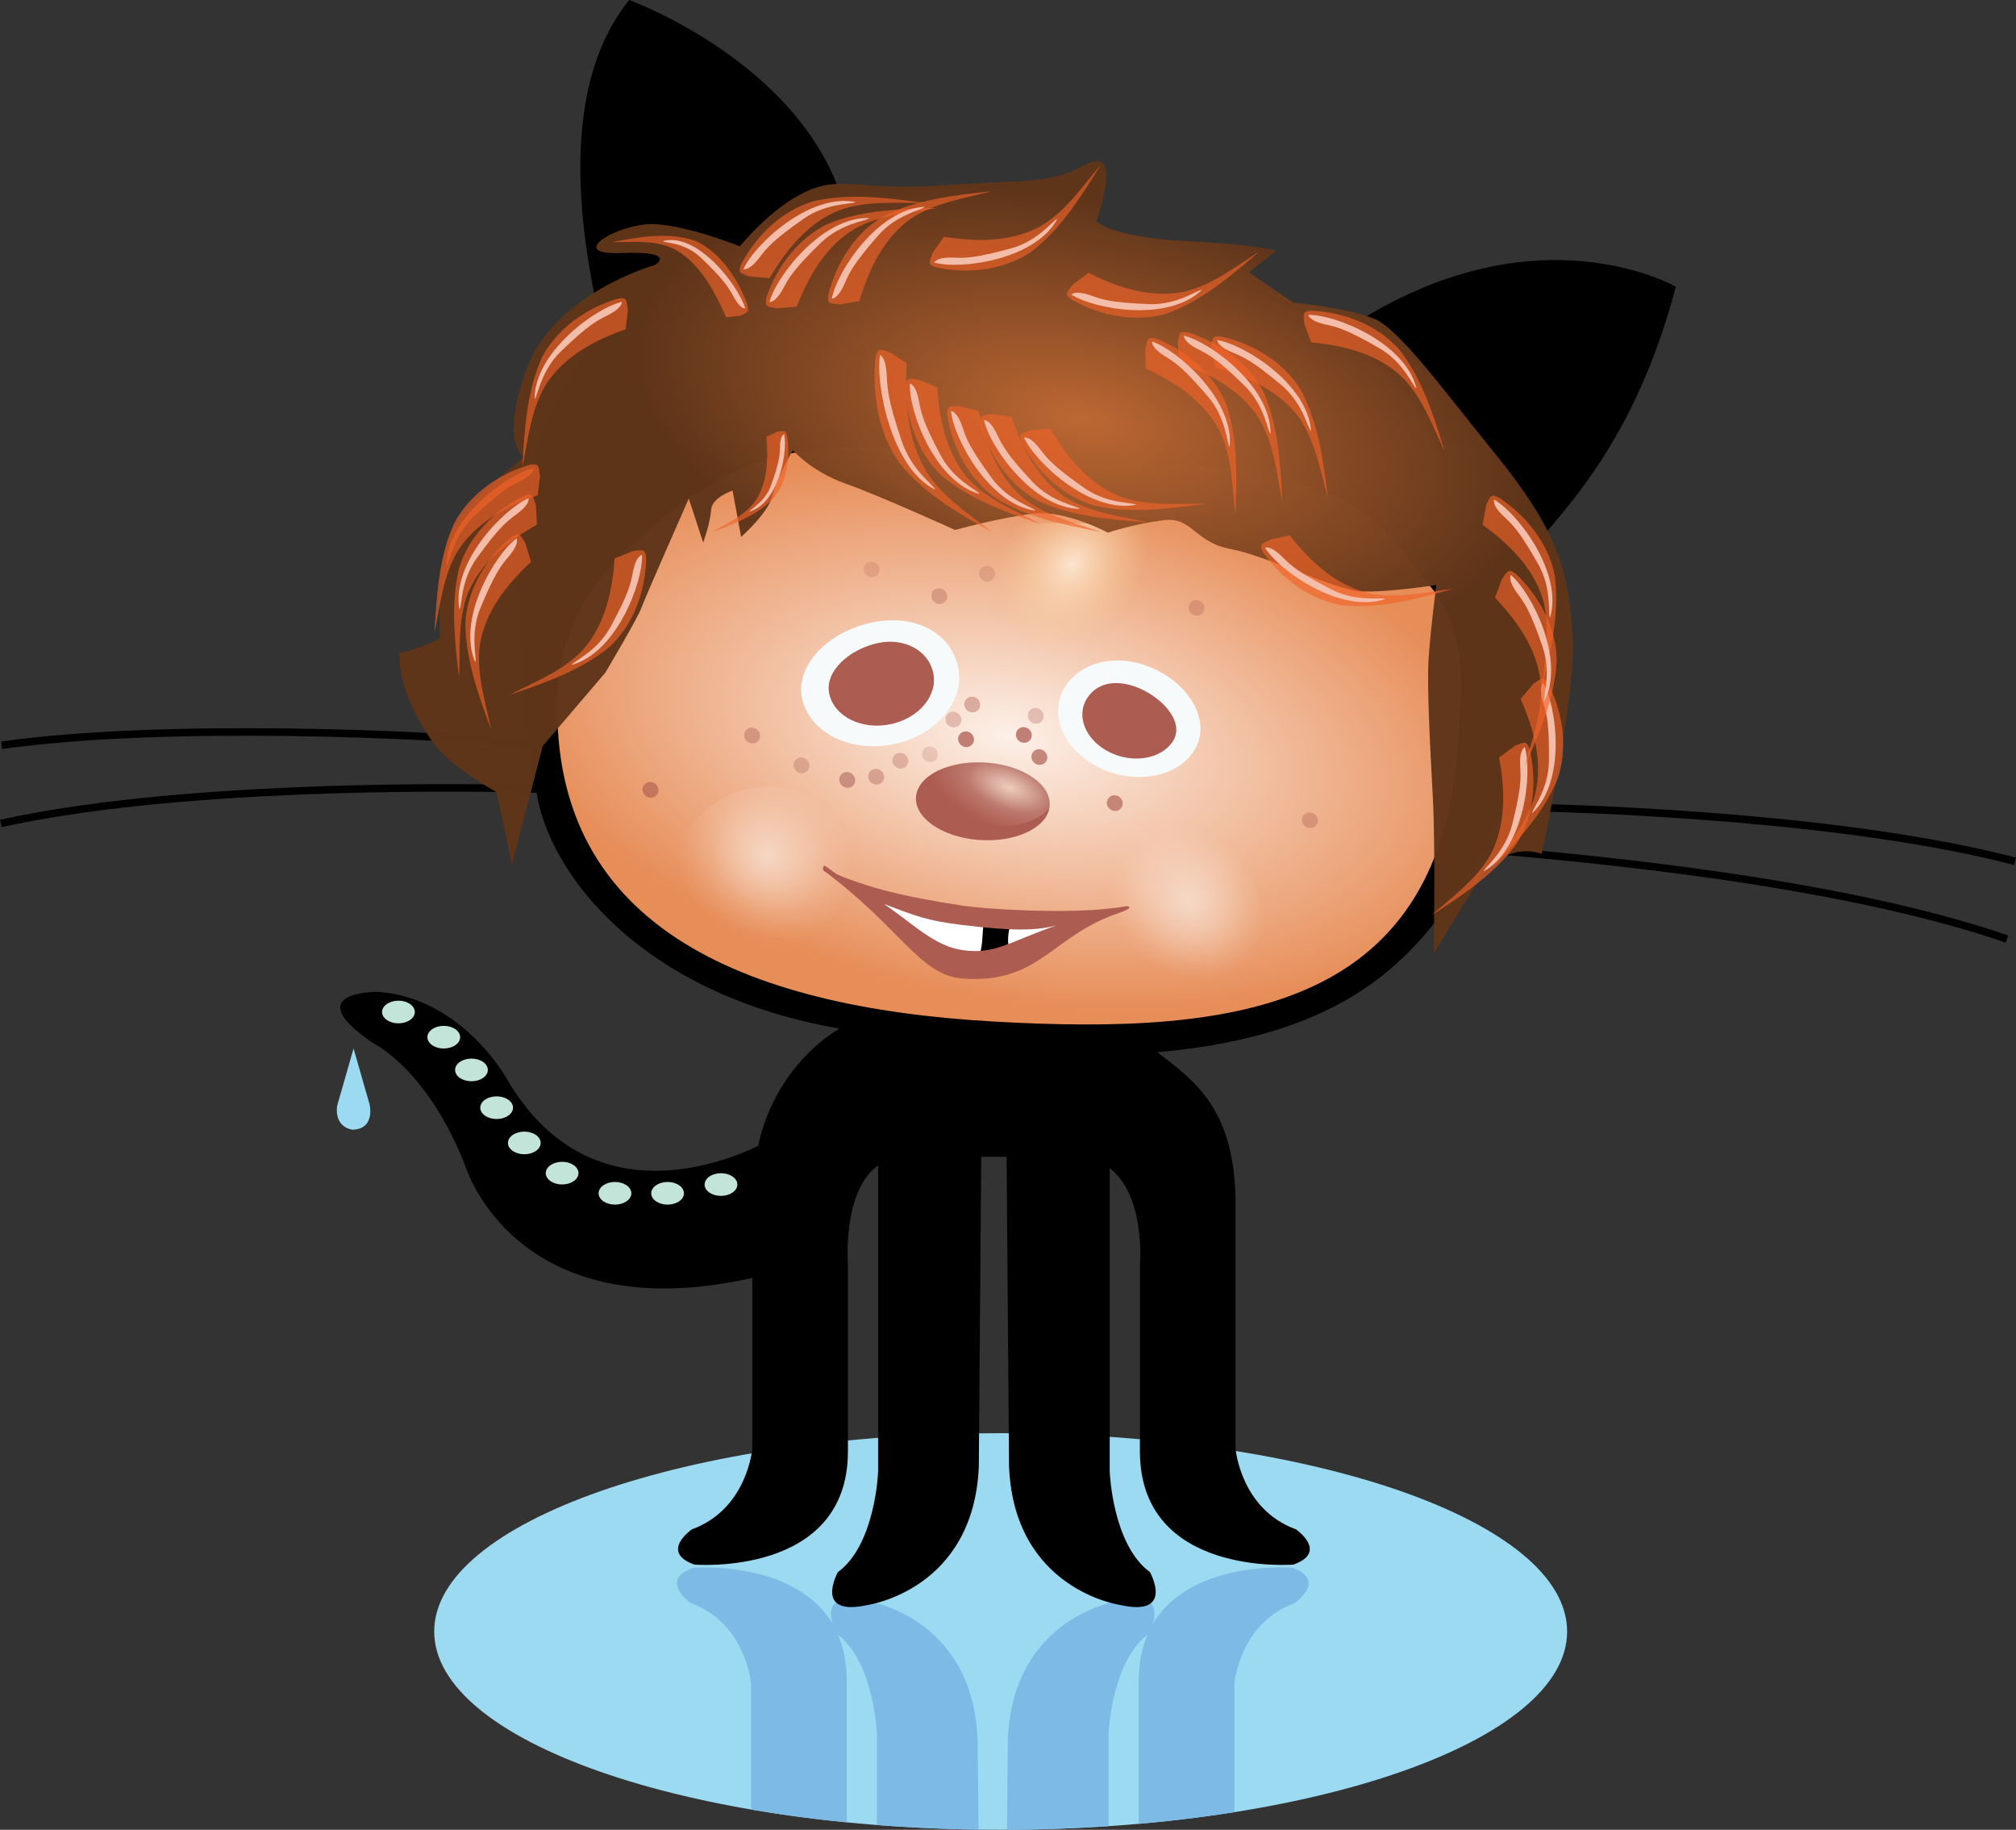<?xml version="1.0" encoding="UTF-8" standalone="no"?>
<svg
   xmlns:dc="http://purl.org/dc/elements/1.1/"
   xmlns:cc="http://creativecommons.org/ns#"
   xmlns:rdf="http://www.w3.org/1999/02/22-rdf-syntax-ns#"
   xmlns:svg="http://www.w3.org/2000/svg"
   xmlns="http://www.w3.org/2000/svg"
   xmlns:xlink="http://www.w3.org/1999/xlink"
   xmlns:sodipodi="http://sodipodi.sourceforge.net/DTD/sodipodi-0.dtd"
   xmlns:inkscape="http://www.inkscape.org/namespaces/inkscape"
   viewBox="-0.2 -1 378.048 343.074"
   id="svg5051"
   version="1.1"
   inkscape:version="0.48.2 r9819"
   width="100%"
   height="100%"
   sodipodi:docname="octocat-e-neuman.svg">
  <rect x="-0.2" y="-1" width="378.048" height="343.074" fill="#333333" stroke="none"/>
  <defs
     id="defs5071">
    <linearGradient
       id="linearGradient3911">
      <stop
         id="stop3913"
         offset="0"
         style="stop-color:#f7dece;stop-opacity:0.897;" />
      <stop
         style="stop-color:#f9e5d8;stop-opacity:0.222;"
         offset="0.617"
         id="stop3915" />
      <stop
         id="stop3917"
         offset="1"
         style="stop-color:#f4cbb2;stop-opacity:0;" />
    </linearGradient>
    <linearGradient
       id="linearGradient3903">
      <stop
         id="stop3905"
         offset="0"
         style="stop-color:#f7dece;stop-opacity:0.897;" />
      <stop
         style="stop-color:#f9e5d8;stop-opacity:0.222;"
         offset="0.671"
         id="stop3907" />
      <stop
         id="stop3909"
         offset="1"
         style="stop-color:#f4cbb2;stop-opacity:0;" />
    </linearGradient>
    <linearGradient
       id="linearGradient3999">
      <stop
         style="stop-color:#bd6833;stop-opacity:1;"
         offset="0"
         id="stop4001" />
      <stop
         style="stop-color:#60351a;stop-opacity:0.98;"
         offset="1"
         id="stop4003" />
    </linearGradient>
    <linearGradient
       id="linearGradient3991">
      <stop
         style="stop-color:#fcf0e8;stop-opacity:1;"
         offset="0"
         id="stop3993" />
      <stop
         style="stop-color:#e78d58;stop-opacity:1;"
         offset="1"
         id="stop3995" />
    </linearGradient>
    <inkscape:path-effect
       effect="spiro"
       id="path-effect7585"
       is_visible="true" />
    <inkscape:path-effect
       effect="spiro"
       id="path-effect7581"
       is_visible="true" />
    <inkscape:path-effect
       effect="spiro"
       id="path-effect7577"
       is_visible="true" />
    <inkscape:path-effect
       effect="spiro"
       id="path-effect7573"
       is_visible="true" />
    <inkscape:path-effect
       effect="spiro"
       id="path-effect7569"
       is_visible="true" />
    <linearGradient
       id="linearGradient7545">
      <stop
         style="stop-color:#fce4ce;stop-opacity:1;"
         offset="0"
         id="stop7547" />
      <stop
         style="stop-color:#f7cb91;stop-opacity:0;"
         offset="1"
         id="stop7549" />
    </linearGradient>
    <linearGradient
       id="linearGradient7519">
      <stop
         style="stop-color:#ffffff;stop-opacity:1;"
         offset="0"
         id="stop7521" />
      <stop
         style="stop-color:#f4cbb2;stop-opacity:0;"
         offset="1"
         id="stop7523" />
    </linearGradient>
    <linearGradient
       id="linearGradient7486">
      <stop
         style="stop-color:#f7dece;stop-opacity:0.897;"
         offset="0"
         id="stop7488" />
      <stop
         id="stop4015"
         offset="0.5"
         style="stop-color:#f9e5d8;stop-opacity:0.222;" />
      <stop
         style="stop-color:#f4cbb2;stop-opacity:0;"
         offset="1"
         id="stop7490" />
    </linearGradient>
    <radialGradient
       inkscape:collect="always"
       xlink:href="#linearGradient3903"
       id="radialGradient7492"
       cx="188.869"
       cy="147.455"
       fx="188.869"
       fy="147.455"
       r="4.401"
       gradientUnits="userSpaceOnUse"
       gradientTransform="matrix(0.866,0.167,-0.082,0.836,37.442,-7.293)" />
    <radialGradient
       inkscape:collect="always"
       xlink:href="#linearGradient3911"
       id="radialGradient7496"
       gradientUnits="userSpaceOnUse"
       gradientTransform="matrix(0.93,0.006,-0.005,1.137,14.295,-21.576)"
       cx="188.962"
       cy="148.222"
       fx="188.962"
       fy="148.222"
       r="4.401" />
    <radialGradient
       inkscape:collect="always"
       xlink:href="#linearGradient7545"
       id="radialGradient7561"
       cx="201.329"
       cy="98.438"
       fx="201.329"
       fy="98.438"
       r="9.774"
       gradientTransform="matrix(1.392,0.16,-0.49,1.581,-31.188,-83.02)"
       gradientUnits="userSpaceOnUse" />
    <radialGradient
       inkscape:collect="always"
       xlink:href="#linearGradient7486"
       id="radialGradient7852"
       gradientUnits="userSpaceOnUse"
       gradientTransform="matrix(1.554,0.246,-0.196,1.058,-75.483,-54.987)"
       cx="188.869"
       cy="147.455"
       fx="188.869"
       fy="147.455"
       r="4.401" />
    <radialGradient
       inkscape:collect="always"
       xlink:href="#linearGradient3991"
       id="radialGradient3997"
       cx="192.089"
       cy="128.017"
       fx="192.089"
       fy="128.017"
       r="84.727"
       gradientTransform="matrix(1.115,0.197,-0.101,0.573,-12.305,25.797)"
       gradientUnits="userSpaceOnUse" />
    <radialGradient
       inkscape:collect="always"
       xlink:href="#linearGradient3999"
       id="radialGradient4005"
       cx="207.283"
       cy="46.549"
       fx="207.283"
       fy="46.549"
       r="120.124"
       gradientTransform="matrix(0.754,0.15,-0.072,0.362,54.445,11.965)"
       gradientUnits="userSpaceOnUse" />
  </defs>
  <sodipodi:namedview
     pagecolor="#ffffff"
     bordercolor="#666666"
     borderopacity="1"
     objecttolerance="10"
     gridtolerance="10"
     guidetolerance="10"
     inkscape:pageopacity="0"
     inkscape:pageshadow="2"
     inkscape:window-width="1440"
     inkscape:window-height="779"
     id="namedview5069"
     showgrid="false"
     inkscape:zoom="4.6250876"
     inkscape:cx="189.02397"
     inkscape:cy="171.53704"
     inkscape:window-x="0"
     inkscape:window-y="0"
     inkscape:window-maximized="0"
     inkscape:current-layer="svg5051"
     fit-margin-top="0"
     fit-margin-left="0"
     fit-margin-right="0"
     fit-margin-bottom="0" />
  <path
     inkscape:connector-curvature="0"
     id="path7427"
     d="m 208.867,168.118 c 2.893,-0.989 6.172,0.897 7.322,4.203 1.15,3.305 -0.258,6.795 -3.15,7.785 -0.374,0.128 -0.755,0.206 -1.136,0.241 2.17,-1.384 3.108,-4.402 2.106,-7.28 -1.002,-2.878 -3.617,-4.681 -6.186,-4.443 0.322,-0.205 0.671,-0.377 1.044,-0.505 z"
     style="fill:#adaeb3;fill-opacity:1;stroke:none"
     sodipodi:nodetypes="csccsccc" />
  <path
     style="fill:#adaeb3;fill-opacity:1;stroke:none"
     d="m 156.863,160.603 c -2.578,-1.606 -6.22,-0.498 -8.131,2.462 -1.911,2.96 -1.376,6.669 1.201,8.275 0.333,0.207 0.686,0.368 1.048,0.487 -1.78,-1.829 -1.97,-4.973 -0.306,-7.551 1.664,-2.578 4.64,-3.751 7.083,-2.949 -0.264,-0.271 -0.562,-0.516 -0.895,-0.724 z"
     id="path7422"
     inkscape:connector-curvature="0"
     inkscape:transform-center-x="-33.702753"
     inkscape:transform-center-y="21.011925"
     sodipodi:nodetypes="csscscc" />
  <g
     id="g8177"
     transform="translate(-3.267,9.468)">
    <path
       d="m 296.94,295.43 c 0,20.533 -47.56,37.176 -106.22,37.176 -58.67,0 -106.23,-16.643 -106.23,-37.176 0,-20.533 47.558,-37.18 106.23,-37.18 58.66,0 106.22,16.65 106.22,37.18 z"
       id="puddle"
       inkscape:connector-curvature="0"
       style="fill:#9cdaf1" />
    <path
       style="fill:#7dbbe6"
       id="path8140"
       d="m 161.85,331.22 v -26.5 c 0,-3.422 -0.619,-6.284 -1.653,-8.701 6.853,5.322 7.316,18.695 7.316,18.695 v 17.004 c 6.166,0.481 12.534,0.773 19.053,0.861 l -0.172,-16.92 c -0.944,-23.13 -20.769,-25.961 -20.769,-25.961 -7.245,-1.645 -7.137,1.991 -6.409,4.34 -7.108,-12.122 -26.158,-10.556 -26.158,-10.556 -6.611,2.357 -0.475,6.607 -0.475,6.607 10.387,3.775 11.33,15.105 11.33,15.105 v 23.622 c 5.72,0.98 11.71,1.79 17.94,2.4 z"
       inkscape:connector-curvature="0" />
    <path
       style="fill:#7dbbe6"
       id="path8142"
       d="m 245.4,283.48 c 0,0 -19.053,-1.566 -26.16,10.559 0.728,-2.35 0.839,-5.989 -6.408,-4.343 0,0 -19.824,2.832 -20.768,25.961 l -0.174,16.946 c 6.509,-0.025 12.876,-0.254 19.054,-0.671 v -17.219 c 0,0 0.465,-13.373 7.316,-18.695 -1.034,2.417 -1.653,5.278 -1.653,8.701 v 26.775 c 6.214,-0.544 12.211,-1.279 17.937,-2.188 v -24.113 c 0,0 0.944,-11.33 11.33,-15.105 0,-0.01 6.13,-4.26 -0.48,-6.62 z"
       inkscape:connector-curvature="0" />
    <path
       d="m 69.369,186.12 -3.066,10.683 c 0,0 -0.8,3.861 2.84,4.546 3.8,-0.074 3.486,-3.627 3.223,-4.781 z"
       id="drop"
       inkscape:connector-curvature="0"
       style="fill:#9cdaf1" />
  </g>
  <path
     id="cat"
     d="m 377.489,161.166 0.359,-1.371 c -30.752,-8.013 -76.674,-9.916 -96.035,-10.226 3.831,-11.249 5.544,-8.348 6.389,-23.017 1.212,-21.038 -2.516,-5.86 -2.382,-22.58 3.779,-6.582 19.606,-18.416 28.234,-51.21 0,0 -26.529,-15.382 -61.604,7.805 C 240.584,54.605 209.296,42.789 195.587,41.999 180.503,41.13 173.47,40.579 158.713,40.109 152.624,11.622 117.79,-1 117.79,-1 101.228,19.481 112.083,55.949 112.511,60.788 93.481,86.385 96.807,106.283 98.722,137.702 79.284,135.871 30.367,133.759 0.021,138.03 l 0.196,1.403 C 30.746,135.135 79.853,137.321 99.171,139.169 c 0.76,2.414 -0.372,4.763 0.62,7.041 -19.181,-0.486 -68.153,-0.541 -99.991,6.492 l 0.308,1.38 C 32.198,146.998 81.45,147.131 100.442,147.643 c 2.173,14.438 18.671,37.576 56.783,44.212 -5.915,3.499 -12.899,10.98 -15.257,22.005 -7.773,3.718 -32.379,12.793 -47.142,-12.599 0,0 -8.264,-15.109 -24.082,-16.292 0,0 -15.344,-0.235 -1.059,9.562 0,0 10.267,4.838 17.351,23.019 0,0 9.241,31.01 53.835,21.061 l 0,32.032 c 0,0 -0.943,11.33 -11.33,15.105 0,0 -6.137,4.249 0.475,6.606 0,0 28.792,2.361 28.792,-21.238 l 0,-34.929 c 0,0 -1.142,-13.852 5.663,-18.667 l 0,57.371 c 0,0 -0.47,13.688 -7.551,18.881 0,0 -4.723,8.494 5.663,6.137 0,0 19.824,-2.832 20.769,-25.961 l 0.449,-58.06 4.765,0 0.453,58.06 c 0.943,23.129 20.768,25.961 20.768,25.961 10.383,2.357 5.663,-6.137 5.663,-6.137 -7.08,-5.193 -7.551,-18.881 -7.551,-18.881 l 0,-56.876 c 6.801,5.296 5.663,18.171 5.663,18.171 l 0,34.929 c 0,23.6 28.793,21.238 28.793,21.238 6.606,-2.357 0.474,-6.606 0.474,-6.606 -10.386,-3.775 -11.33,-15.105 -11.33,-15.105 l 0,-45.786 c 0,-17.854 -7.627,-23.164 -14.68,-28.57 40.193,-3.565 50.49,-21.143 61.06,-37.332 18.712,1.595 66.309,5.822 98.047,16.781 l 0.462,-1.336 c -31.556,-10.896 -78.927,-15.168 -97.827,-16.81 1.021,-2.117 1.934,-4.327 2.763,-6.607 19.264,0.309 65.34,2.167 96.209,10.206 z"
     inkscape:connector-curvature="0"
     sodipodi:nodetypes="cccscccscccccccccccccccccccccsccccccccccccccscccscccccccc" />
  <path
     style="fill:#ad5c51;fill-opacity:1;stroke:none"
     d="m 205.765,111.324 c -1.549,-1.217 0.902,-5.709 2.269,-6.011 2.348,-0.519 11.94,-0.679 17.647,-0.127 5.707,0.552 5.78,1.522 8.272,2.407 2.492,0.885 6.843,6.462 5.837,7.13 -1.006,0.667 -0.764,-0.257 -2.89,-1.89 -2.126,-1.633 -4.114,-2.619 -7.74,-3.268 -2.564,-0.459 -7.062,-0.326 -10.795,0.571 -3.761,0.904 -11.05,2.404 -12.599,1.187 z"
     id="path6748"
     inkscape:connector-curvature="0"
     sodipodi:nodetypes="zsssssssz" />
  <path
     style="fill:#ad5c51;fill-opacity:1;stroke:none"
     d="m 168.014,113.07 c 2.597,-0.161 -0.47,-6.602 -3.502,-11.922 -4.901,-8.598 -19.316,-6.111 -27.345,-3.372 -8.028,2.739 -14.989,13.003 -12.991,14.402 1.998,1.399 9.265,-9.656 13.562,-10.95 5.759,-1.735 12.52,-4.799 19.485,-1.592 6.965,3.206 8.193,13.594 10.79,13.433 z"
     id="path6746"
     inkscape:connector-curvature="0"
     sodipodi:nodetypes="zszzszz" />
  <path
     sodipodi:nodetypes="cssscccc"
     style="fill:url(#radialGradient3997);fill-opacity:1"
     inkscape:connector-curvature="0"
     d="m 266.412,107.154 c 8.735,8.88 7.545,19.273 6.919,30.136 -2.922,50.72 -40.811,55.916 -87.447,53.229 -46.644,-2.687 -84.044,-17.889 -81.447,-62.96 0.622,-10.791 6.514,-20.504 16.095,-28.295 24.125,-22.032 41.254,-16.165 70.407,-14.485 29.022,1.668 55.057,-0.269 69.469,14.37 z"
     id="path7528" />
  <path
     style="fill:url(#radialGradient7561);fill-opacity:1;stroke:none"
     d="m 185.803,96.866 c -0.883,1.713 -1.619,3.511 -2.14,5.406 -3.066,11.152 1.982,20.704 11.235,21.312 9.253,0.608 19.226,-7.941 22.291,-19.094 0.712,-2.591 0.944,-5.082 0.832,-7.406 -10.407,0.067 -21.185,0.042 -32.218,-0.219 z"
     id="face"
     inkscape:connector-curvature="0" />
  <circle
     style="opacity:0.967;fill:url(#radialGradient7492);fill-opacity:1"
     sodipodi:ry="4.401"
     sodipodi:rx="4.401"
     sodipodi:cy="148.56"
     sodipodi:cx="188.5"
     r="4.401"
     cy="148.56"
     cx="188.5"
     id="circle7484"
     transform="matrix(2.625,3.369,-3.293,1.81,212.455,-735.501)" />
  <g
     id="g7433"
     transform="matrix(0.821,-0.206,0.136,0.447,20.16,104.271)">
    <path
       style="fill:#f7fafa;fill-opacity:1"
       id="path7400"
       d="m 173.464,124.068 c -0.596,13.971 -8.947,24.682 -18.651,23.928 -9.704,-0.755 -17.087,-12.69 -16.491,-26.66 0.596,-13.969 10.086,-23.644 19.79,-22.889 9.703,0.765 15.948,11.655 15.352,25.622 z"
       inkscape:connector-curvature="0"
       sodipodi:nodetypes="ssscs" />
    <path
       id="path7396"
       d="m 167.819,123.95 c -0.398,9.313 -5.971,16.451 -12.434,15.948 -6.463,-0.503 -11.391,-8.457 -10.994,-17.77 0.398,-9.316 7.128,-15.462 13.602,-15.099 5.799,0.325 10.22,7.602 9.822,16.917 z"
       style="fill:#ad5c51"
       inkscape:connector-curvature="0"
       sodipodi:nodetypes="cssscc" />
  </g>
  <g
     id="g7429"
     transform="matrix(0.702,0.316,-0.24,0.446,84.068,0.429)">
    <path
       style="fill:#f7fafa;fill-opacity:1"
       id="eyes"
       d="m 246.122,138.114 c -0.607,11.703 -8.967,20.685 -18.671,20.064 -9.704,-0.621 -17.079,-10.609 -16.471,-22.312 0.607,-11.701 8.199,-20.056 17.903,-19.436 9.703,0.629 17.846,9.984 17.239,21.683 z"
       inkscape:connector-curvature="0"
       sodipodi:nodetypes="ssscs" />
    <path
       id="pupils"
       d="m 240.467,138.021 c -0.405,7.801 -5.984,13.786 -12.448,13.373 -6.463,-0.413 -11.385,-7.071 -10.981,-14.872 0.405,-7.803 5.128,-11.355 10.493,-11.298 6.449,0.068 13.337,4.991 12.932,12.793 z"
       style="fill:#ad5c51"
       inkscape:connector-curvature="0"
       sodipodi:nodetypes="cssscc" />
  </g>
  <path
     id="octo"
     d="m 77.588,188.748 c 0,1.174 -1.376,2.122 -3.07,2.122 -1.693,0 -3.07,-0.948 -3.07,-2.122 0,-1.175 1.377,-2.127 3.07,-2.127 1.694,0 3.07,0.95 3.07,2.13 z m 8.5,4.72 c 0,1.174 -1.376,2.122 -3.07,2.122 -1.693,0 -3.07,-0.948 -3.07,-2.122 0,-1.175 1.377,-2.127 3.07,-2.127 1.694,0 3.07,0.95 3.07,2.13 z m 5.193,6.14 c 0,1.174 -1.376,2.122 -3.07,2.122 -1.693,0 -3.07,-0.948 -3.07,-2.122 0,-1.175 1.377,-2.127 3.07,-2.127 1.694,0 3.07,0.95 3.07,2.13 z m 4.72,7.08 c 0,1.174 -1.376,2.122 -3.07,2.122 -1.693,0 -3.07,-0.948 -3.07,-2.122 0,-1.175 1.377,-2.127 3.07,-2.127 1.694,0 3.07,0.95 3.07,2.13 z m 5.188,6.61 c 0,1.174 -1.376,2.122 -3.07,2.122 -1.693,0 -3.07,-0.948 -3.07,-2.122 0,-1.175 1.377,-2.127 3.07,-2.127 1.694,0 3.07,0.95 3.07,2.13 z m 7.09,5.66 c 0,1.174 -1.376,2.122 -3.07,2.122 -1.693,0 -3.07,-0.948 -3.07,-2.122 0,-1.175 1.377,-2.127 3.07,-2.127 1.694,0 3.07,0.95 3.07,2.13 z m 9.91,3.78 c 0,1.174 -1.376,2.122 -3.07,2.122 -1.693,0 -3.07,-0.948 -3.07,-2.122 0,-1.175 1.377,-2.127 3.07,-2.127 1.694,0 3.07,0.95 3.07,2.13 z m 9.87,0 c 0,1.174 -1.376,2.122 -3.07,2.122 -1.693,0 -3.07,-0.948 -3.07,-2.122 0,-1.175 1.377,-2.127 3.07,-2.127 1.694,0 3.07,0.95 3.07,2.13 z m 10.01,-1.64 c 0,1.174 -1.376,2.122 -3.07,2.122 -1.693,0 -3.07,-0.948 -3.07,-2.122 0,-1.175 1.377,-2.127 3.07,-2.127 1.694,0 3.07,0.95 3.07,2.13 z"
     inkscape:connector-curvature="0"
     style="fill:#c3e4d8"
     sodipodi:nodetypes="cssscccssscccssscccssscccssscccssscccssscccssscccssssc" />
  <circle
     transform="matrix(2.937,-2.574,2.425,2.642,-771.395,255.393)"
     id="circle7494"
     cx="188.5"
     cy="148.56"
     r="4.401"
     sodipodi:cx="188.5"
     sodipodi:cy="148.56"
     sodipodi:rx="4.401"
     sodipodi:ry="4.401"
     style="opacity:0.967;fill:url(#radialGradient7496);fill-opacity:1" />
  <g
     id="g3967"
     transform="matrix(0.999,0.032,-0.032,0.999,0.288,1.12)">
    <path
       sodipodi:nodetypes="cscsc"
       inkscape:connector-curvature="0"
       style="fill:#ffffff;fill-opacity:1"
       d="m 203.958,164.93 c -4.947,2.944 -14.144,6.971 -21.508,5.318 -7.103,-1.595 -10.444,-5.135 -13.531,-9.397 6.21,1.203 5.179,2.243 14.942,4.005 9.801,1.769 13.71,-0.814 20.097,0.073 z"
       id="path7409" />
    <path
       sodipodi:nodetypes="ccsccc"
       inkscape:connector-curvature="0"
       id="path7411"
       d="m 189.439,165.08 c -0.224,2.326 -0.015,3.984 -0.521,5.633 0,0 0.159,-0.077 2.43,-0.41 2.286,-0.336 3.054,-0.179 3.054,-0.179 -0.341,-1.377 -0.4,-3.035 -0.007,-4.637 z"
       style="fill:#000000;fill-opacity:1;stroke:none" />
    <path
       sodipodi:nodetypes="szssssscsssccs"
       id="mouth"
       d="m 184.695,161.83 c -9.82,-1.206 -14.872,-2.332 -19.489,-3.787 -4.617,-1.455 -3.376,-1.24 -5.875,-2.771 -0.256,-0.157 -0.506,0.691 -0.259,0.862 14.83,10.27 18.682,19.148 26.822,19.452 14.412,0.539 16.346,-8.513 28.66,-13.164 3.355,-1.267 1.913,-1.471 1.354,-1.352 -9.693,2.078 -28.154,1.277 -31.214,0.76 z m 1.067,8.436 c -5.429,-0.571 -9.491,-4.64 -15.116,-8.184 6.21,2.101 8.086,2.854 14.725,3.451 9.459,0.851 13.861,0.654 17.694,-0.459 -8.811,3.392 -11.356,5.817 -17.303,5.192 z"
       style="fill:#ad5c51"
       inkscape:connector-curvature="0" />
  </g>
  <circle
     transform="matrix(0.338,0.032,-0.019,0.333,60.888,91.588)"
     id="circle7454"
     cx="188.5"
     cy="148.56"
     r="4.401"
     sodipodi:cx="188.5"
     sodipodi:cy="148.56"
     sodipodi:rx="4.401"
     sodipodi:ry="4.401"
     style="opacity:0.631;fill:#ad5c51" />
  <circle
     style="opacity:0.36;fill:#ad5c51"
     sodipodi:ry="4.401"
     sodipodi:rx="4.401"
     sodipodi:cy="148.56"
     sodipodi:cx="188.5"
     r="4.401"
     cy="148.56"
     cx="188.5"
     id="circle7456"
     transform="matrix(0.338,0.032,-0.019,0.333,115.047,55.279)" />
  <circle
     transform="matrix(0.338,0.032,-0.019,0.333,120.067,82.103)"
     id="circle7458"
     cx="188.5"
     cy="148.56"
     r="4.401"
     sodipodi:cx="188.5"
     sodipodi:cy="148.56"
     sodipodi:rx="4.401"
     sodipodi:ry="4.401"
     style="opacity:0.743;fill:#ad5c51" />
  <circle
     style="opacity:0.743;fill:#ad5c51"
     sodipodi:ry="4.401"
     sodipodi:rx="4.401"
     sodipodi:cy="148.56"
     sodipodi:cx="188.5"
     r="4.401"
     cy="148.56"
     cx="188.5"
     id="circle7460"
     transform="matrix(0.338,0.032,-0.019,0.333,130.906,81.298)" />
  <circle
     transform="matrix(0.338,0.032,-0.019,0.333,133.134,77.718)"
     id="circle7462"
     cx="188.5"
     cy="148.56"
     r="4.401"
     sodipodi:cx="188.5"
     sodipodi:cy="148.56"
     sodipodi:rx="4.401"
     sodipodi:ry="4.401"
     style="opacity:0.308;fill:#ad5c51" />
  <circle
     style="opacity:0.495;fill:#ad5c51;fill-opacity:0.636"
     sodipodi:ry="4.401"
     sodipodi:rx="4.401"
     sodipodi:cy="148.56"
     sodipodi:cx="188.5"
     r="4.401"
     cy="148.56"
     cx="188.5"
     id="circle7464"
     transform="matrix(0.338,0.032,-0.019,0.333,163.279,57.468)" />
  <circle
     transform="matrix(0.338,0.032,-0.019,0.333,121.228,75.596)"
     id="circle7466"
     cx="188.5"
     cy="148.56"
     r="4.401"
     sodipodi:cx="188.5"
     sodipodi:cy="148.56"
     sodipodi:rx="4.401"
     sodipodi:ry="4.401"
     style="opacity:0.701;fill:#ad5c51;fill-opacity:0.596" />
  <circle
     style="opacity:0.523;fill:#ad5c51;fill-opacity:0.591"
     sodipodi:ry="4.401"
     sodipodi:rx="4.401"
     sodipodi:cy="148.56"
     sodipodi:cx="188.5"
     r="4.401"
     cy="148.56"
     cx="188.5"
     id="circle7468"
     transform="matrix(0.338,0.032,-0.019,0.333,117.706,78.411)" />
  <circle
     transform="matrix(0.338,0.032,-0.019,0.333,102.344,50.293)"
     id="circle7470"
     cx="188.5"
     cy="148.56"
     r="4.401"
     sodipodi:cx="188.5"
     sodipodi:cy="148.56"
     sodipodi:rx="4.401"
     sodipodi:ry="4.401"
     style="opacity:0.299;fill:#ad5c51;fill-opacity:0.729" />
  <circle
     style="opacity:0.346;fill:#ad5c51;fill-opacity:0.684"
     sodipodi:ry="4.401"
     sodipodi:rx="4.401"
     sodipodi:cy="148.56"
     sodipodi:cx="188.5"
     r="4.401"
     cy="148.56"
     cx="188.5"
     id="circle7472"
     transform="matrix(0.338,0.032,-0.019,0.333,124.016,51.07)" />
  <circle
     transform="matrix(0.338,0.032,-0.019,0.333,113.29,84.907)"
     id="circle7474"
     cx="188.5"
     cy="148.56"
     r="4.401"
     sodipodi:cx="188.5"
     sodipodi:cy="148.56"
     sodipodi:rx="4.401"
     sodipodi:ry="4.401"
     style="opacity:0.206;fill:#ad5c51" />
  <circle
     transform="matrix(0.338,0.032,-0.019,0.333,147.959,94.079)"
     id="circle7476"
     cx="188.5"
     cy="148.56"
     r="4.401"
     sodipodi:cx="188.5"
     sodipodi:cy="148.56"
     sodipodi:rx="4.401"
     sodipodi:ry="4.401"
     style="opacity:0.65;fill:#ad5c51" />
  <circle
     style="opacity:0.682;fill:#ad5c51"
     sodipodi:ry="4.401"
     sodipodi:rx="4.401"
     sodipodi:cy="148.56"
     sodipodi:cx="188.5"
     r="4.401"
     cy="148.56"
     cx="188.5"
     id="circle7478"
     transform="matrix(0.338,0.032,-0.019,0.333,133.814,85.443)" />
  <circle
     transform="matrix(0.338,0.032,-0.019,0.333,107.747,86.134)"
     id="circle7480"
     cx="188.5"
     cy="148.56"
     r="4.401"
     sodipodi:cx="188.5"
     sodipodi:cy="148.56"
     sodipodi:rx="4.401"
     sodipodi:ry="4.401"
     style="opacity:0.682;fill:#ad5c51;fill-opacity:0.471" />
  <circle
     transform="matrix(0.338,0.032,-0.019,0.333,184.545,97.287)"
     id="circle7482"
     cx="188.5"
     cy="148.56"
     r="4.401"
     sodipodi:cx="188.5"
     sodipodi:cy="148.56"
     sodipodi:rx="4.401"
     sodipodi:ry="4.401"
     style="opacity:0.36;fill:#ad5c51" />
  <g
     id="g7854"
     transform="matrix(0.916,0,0,0.916,12.735,22.908)">
    <path
       sodipodi:nodetypes="cczcczcscsscssscscccssscscsscssscscscsccsccsccc"
       inkscape:connector-curvature="0"
       id="path6236"
       d="m 90.691,150.796 -3.172,-14.768 c 0,0 -9.539,-5.229 -12.932,-10.048 -3.393,-4.818 -7.371,-12.341 -6.889,-18.525 1.966,0.005 8.28,-2.792 8.28,-2.792 0,0 -1.021,-14.705 1.98,-21.287 3.001,-6.582 15.217,-15.919 15.217,-15.919 0,0 -5.13,-2.869 0.599,-18.227 5.728,-15.358 26.188,-21.099 26.188,-21.099 0,0 4.914,-2.88 -6.93,-2.439 -11.844,0.441 -0.182,-6.269 6.884,-5.91 7.066,0.359 17.427,4.538 17.427,4.538 0,0 6.431,-8.019 13.734,-11.299 7.303,-3.28 11.221,0.049 27.843,-1.192 16.622,-1.241 21.265,0.039 29.224,-4.251 7.96,-4.29 2.198,11.588 2.198,11.588 0,0 2.74,3.269 18.049,4.048 15.309,0.779 18.774,1.998 18.774,1.998 l -5.605,4.41 9.048,6.198 c 0,0 11.742,1.119 16.906,3.468 5.164,2.349 14.882,15.766 23.886,26.776 14.287,17.469 15.481,25.295 16.433,37.873 0.873,11.538 -6.337,44.767 -6.337,44.767 0,0 -7.612,-3.287 -13.395,6.1 -3.273,5.314 -8.694,14.243 -8.694,14.243 0,0 0.337,-21.972 -0.196,-31.91 -0.533,-9.938 -1.24,-22.721 -0.867,-28.44 0.373,-5.719 1.573,-15.048 1.573,-15.048 0,0 -10.145,1.57 -15.444,1.301 -5.299,-0.27 -19.023,-7.228 -26.61,-8.657 -7.587,-1.429 -7.836,-6.658 -13.792,-5.918 -5.956,0.74 -11.391,2.55 -11.391,2.55 0,0 -8.561,-4.609 -15.105,-3.898 -6.545,0.71 -16.169,3.351 -16.169,3.351 0,0 -15.491,-7.048 -22.42,-9.487 -6.93,-2.439 -10.78,-6.808 -10.78,-6.808 0,0 -3.317,5.569 -4.143,9.179 -0.826,3.609 -6.465,8.539 -6.465,8.539 l -1.745,-9.478 c 0,0 -4.223,1.35 -4.393,3.95 -0.17,2.6 -1.619,6.699 -1.619,6.699 l -2.956,-9.018 c 0,0 -9.011,20.408 -9.736,22.457 -0.724,2.05 -7.359,13.188 -7.359,13.188 l -12.794,14.999 z"
       style="fill:url(#radialGradient4005);fill-opacity:1;stroke:none" />
    <g
       transform="matrix(0.854,0.521,-0.521,0.854,248.092,-32.14)"
       id="g7610">
      <path
         style="opacity:0.967;fill:#f1632a;fill-opacity:0.662;stroke:none"
         d="m -38.031,78.812 c -6.774,2.971 -13.718,6.092 -19.072,11.34 -4.517,5.038 -6.3,12.056 -5.877,18.708 0.362,1.761 0.575,1.727 2.89,1.172 1.186,-0.605 2.373,-1.209 3.559,-1.814 -0.127,-6.678 0.812,-13.805 4.954,-19.276 3.672,-4.618 9.099,-7.215 13.985,-10.299 -0.148,0.052 -0.295,0.108 -0.439,0.169 z"
         id="path7563"
         inkscape:connector-curvature="0"
         sodipodi:nodetypes="cccccccc" />
      <path
         style="opacity:0.967;fill:#f5c0ae;fill-opacity:1;stroke:none"
         d="m -49.63,85.763 c -9.004,3.315 -13.149,18.194 -12.426,23.694 0.72,-0.33 1.323,-1.415 1.568,-3.785 0.243,-2.347 0.463,-4.313 3.574,-11.44 2.345,-5.372 7.084,-7.717 7.285,-8.469 z"
         id="path7606"
         inkscape:connector-curvature="0"
         sodipodi:nodetypes="ccssc" />
    </g>
    <g
       id="g7614"
       transform="matrix(-0.628,0.521,0.383,0.854,57.571,-24.14)">
      <path
         sodipodi:nodetypes="cccccccc"
         inkscape:connector-curvature="0"
         id="path7616"
         d="m -38.031,78.812 c -6.774,2.971 -13.718,6.092 -19.072,11.34 -4.517,5.038 -6.3,12.056 -5.877,18.708 0.362,1.761 0.575,1.727 2.89,1.172 1.186,-0.605 2.373,-1.209 3.559,-1.814 -0.127,-6.678 0.812,-13.805 4.954,-19.276 3.672,-4.618 9.099,-7.215 13.985,-10.299 -0.148,0.052 -0.295,0.108 -0.439,0.169 z"
         style="opacity:0.967;fill:#f1632a;fill-opacity:0.662;stroke:none" />
      <path
         sodipodi:nodetypes="ccssc"
         inkscape:connector-curvature="0"
         id="path7618"
         d="m -49.63,85.763 c -9.004,3.315 -13.149,18.194 -12.426,23.694 0.72,-0.33 1.323,-1.415 1.568,-3.785 0.243,-2.347 0.463,-4.313 3.574,-11.44 2.345,-5.372 7.084,-7.717 7.285,-8.469 z"
         style="opacity:0.967;fill:#f5c0ae;fill-opacity:1;stroke:none" />
    </g>
    <g
       id="g7700"
       transform="matrix(0.854,-0.521,-0.521,-0.854,305.55,124.602)">
      <path
         sodipodi:nodetypes="cccccccc"
         inkscape:connector-curvature="0"
         id="path7702"
         d="m -38.031,78.812 c -6.774,2.971 -13.718,6.092 -19.072,11.34 -4.517,5.038 -6.3,12.056 -5.877,18.708 0.362,1.761 0.575,1.727 2.89,1.172 1.186,-0.605 2.373,-1.209 3.559,-1.814 -0.127,-6.678 0.812,-13.805 4.954,-19.276 3.672,-4.618 9.099,-7.215 13.985,-10.299 -0.148,0.052 -0.295,0.108 -0.439,0.169 z"
         style="opacity:0.967;fill:#f1632a;fill-opacity:0.662;stroke:none" />
      <path
         sodipodi:nodetypes="ccssc"
         inkscape:connector-curvature="0"
         id="path7704"
         d="m -49.63,85.763 c -9.004,3.315 -13.149,18.194 -12.426,23.694 0.72,-0.33 1.323,-1.415 1.568,-3.785 0.243,-2.347 0.463,-4.313 3.574,-11.44 2.345,-5.372 7.084,-7.717 7.285,-8.469 z"
         style="opacity:0.967;fill:#f5c0ae;fill-opacity:1;stroke:none" />
    </g>
    <g
       transform="matrix(0.943,-0.333,-0.333,-0.943,282.279,142.415)"
       id="g7706">
      <path
         style="opacity:0.967;fill:#f1632a;fill-opacity:0.662;stroke:none"
         d="m -38.031,78.812 c -6.774,2.971 -13.718,6.092 -19.072,11.34 -4.517,5.038 -6.3,12.056 -5.877,18.708 0.362,1.761 0.575,1.727 2.89,1.172 1.186,-0.605 2.373,-1.209 3.559,-1.814 -0.127,-6.678 0.812,-13.805 4.954,-19.276 3.672,-4.618 9.099,-7.215 13.985,-10.299 -0.148,0.052 -0.295,0.108 -0.439,0.169 z"
         id="path7708"
         inkscape:connector-curvature="0"
         sodipodi:nodetypes="cccccccc" />
      <path
         style="opacity:0.967;fill:#f5c0ae;fill-opacity:1;stroke:none"
         d="m -49.63,85.763 c -9.004,3.315 -13.149,18.194 -12.426,23.694 0.72,-0.33 1.323,-1.415 1.568,-3.785 0.243,-2.347 0.463,-4.313 3.574,-11.44 2.345,-5.372 7.084,-7.717 7.285,-8.469 z"
         id="path7710"
         inkscape:connector-curvature="0"
         sodipodi:nodetypes="ccssc" />
    </g>
    <g
       id="g7712"
       transform="matrix(0.976,-0.218,-0.218,-0.976,265.002,151.321)">
      <path
         sodipodi:nodetypes="cccccccc"
         inkscape:connector-curvature="0"
         id="path7714"
         d="m -38.031,78.812 c -6.774,2.971 -13.718,6.092 -19.072,11.34 -4.517,5.038 -6.3,12.056 -5.877,18.708 0.362,1.761 0.575,1.727 2.89,1.172 1.186,-0.605 2.373,-1.209 3.559,-1.814 -0.127,-6.678 0.812,-13.805 4.954,-19.276 3.672,-4.618 9.099,-7.215 13.985,-10.299 -0.148,0.052 -0.295,0.108 -0.439,0.169 z"
         style="opacity:0.967;fill:#f1632a;fill-opacity:0.662;stroke:none" />
      <path
         sodipodi:nodetypes="ccssc"
         inkscape:connector-curvature="0"
         id="path7716"
         d="m -49.63,85.763 c -9.004,3.315 -13.149,18.194 -12.426,23.694 0.72,-0.33 1.323,-1.415 1.568,-3.785 0.243,-2.347 0.463,-4.313 3.574,-11.44 2.345,-5.372 7.084,-7.717 7.285,-8.469 z"
         style="opacity:0.967;fill:#f5c0ae;fill-opacity:1;stroke:none" />
    </g>
    <g
       transform="matrix(0.142,-0.99,-0.99,-0.142,294.293,-18.245)"
       id="g7718">
      <path
         style="opacity:0.967;fill:#f1632a;fill-opacity:0.662;stroke:none"
         d="m -38.031,78.812 c -6.774,2.971 -13.718,6.092 -19.072,11.34 -4.517,5.038 -6.3,12.056 -5.877,18.708 0.362,1.761 0.575,1.727 2.89,1.172 1.186,-0.605 2.373,-1.209 3.559,-1.814 -0.127,-6.678 0.812,-13.805 4.954,-19.276 3.672,-4.618 9.099,-7.215 13.985,-10.299 -0.148,0.052 -0.295,0.108 -0.439,0.169 z"
         id="path7720"
         inkscape:connector-curvature="0"
         sodipodi:nodetypes="cccccccc" />
      <path
         style="opacity:0.967;fill:#f5c0ae;fill-opacity:1;stroke:none"
         d="m -49.63,85.763 c -9.004,3.315 -13.149,18.194 -12.426,23.694 0.72,-0.33 1.323,-1.415 1.568,-3.785 0.243,-2.347 0.463,-4.313 3.574,-11.44 2.345,-5.372 7.084,-7.717 7.285,-8.469 z"
         id="path7722"
         inkscape:connector-curvature="0"
         sodipodi:nodetypes="ccssc" />
    </g>
    <g
       id="g7724"
       transform="matrix(0.433,-0.901,-0.901,-0.433,330.685,25.669)">
      <path
         sodipodi:nodetypes="cccccccc"
         inkscape:connector-curvature="0"
         id="path7726"
         d="m -38.031,78.812 c -6.774,2.971 -13.718,6.092 -19.072,11.34 -4.517,5.038 -6.3,12.056 -5.877,18.708 0.362,1.761 0.575,1.727 2.89,1.172 1.186,-0.605 2.373,-1.209 3.559,-1.814 -0.127,-6.678 0.812,-13.805 4.954,-19.276 3.672,-4.618 9.099,-7.215 13.985,-10.299 -0.148,0.052 -0.295,0.108 -0.439,0.169 z"
         style="opacity:0.967;fill:#f1632a;fill-opacity:0.662;stroke:none" />
      <path
         sodipodi:nodetypes="ccssc"
         inkscape:connector-curvature="0"
         id="path7728"
         d="m -49.63,85.763 c -9.004,3.315 -13.149,18.194 -12.426,23.694 0.72,-0.33 1.323,-1.415 1.568,-3.785 0.243,-2.347 0.463,-4.313 3.574,-11.44 2.345,-5.372 7.084,-7.717 7.285,-8.469 z"
         style="opacity:0.967;fill:#f5c0ae;fill-opacity:1;stroke:none" />
    </g>
    <g
       transform="matrix(0.997,-0.079,-0.079,-0.997,242.672,156.617)"
       id="g7730">
      <path
         style="opacity:0.967;fill:#f1632a;fill-opacity:0.662;stroke:none"
         d="m -38.031,78.812 c -6.774,2.971 -13.718,6.092 -19.072,11.34 -4.517,5.038 -6.3,12.056 -5.877,18.708 0.362,1.761 0.575,1.727 2.89,1.172 1.186,-0.605 2.373,-1.209 3.559,-1.814 -0.127,-6.678 0.812,-13.805 4.954,-19.276 3.672,-4.618 9.099,-7.215 13.985,-10.299 -0.148,0.052 -0.295,0.108 -0.439,0.169 z"
         id="path7732"
         inkscape:connector-curvature="0"
         sodipodi:nodetypes="cccccccc" />
      <path
         style="opacity:0.967;fill:#f5c0ae;fill-opacity:1;stroke:none"
         d="m -49.63,85.763 c -9.004,3.315 -13.149,18.194 -12.426,23.694 0.72,-0.33 1.323,-1.415 1.568,-3.785 0.243,-2.347 0.463,-4.313 3.574,-11.44 2.345,-5.372 7.084,-7.717 7.285,-8.469 z"
         id="path7734"
         inkscape:connector-curvature="0"
         sodipodi:nodetypes="ccssc" />
    </g>
    <g
       id="g7736"
       transform="matrix(0.999,0.054,0.048,-1.135,222.781,174.13)">
      <path
         sodipodi:nodetypes="cccccccc"
         inkscape:connector-curvature="0"
         id="path7738"
         d="m -38.031,78.812 c -6.774,2.971 -13.718,6.092 -19.072,11.34 -4.517,5.038 -6.3,12.056 -5.877,18.708 0.362,1.761 0.575,1.727 2.89,1.172 1.186,-0.605 2.373,-1.209 3.559,-1.814 -0.127,-6.678 0.812,-13.805 4.954,-19.276 3.672,-4.618 9.099,-7.215 13.985,-10.299 -0.148,0.052 -0.295,0.108 -0.439,0.169 z"
         style="opacity:0.967;fill:#f1632a;fill-opacity:0.662;stroke:none" />
      <path
         sodipodi:nodetypes="ccssc"
         inkscape:connector-curvature="0"
         id="path7740"
         d="m -49.63,85.763 c -9.004,3.315 -13.149,18.194 -12.426,23.694 0.72,-0.33 1.323,-1.415 1.568,-3.785 0.243,-2.347 0.463,-4.313 3.574,-11.44 2.345,-5.372 7.084,-7.717 7.285,-8.469 z"
         style="opacity:0.967;fill:#f5c0ae;fill-opacity:1;stroke:none" />
    </g>
    <g
       id="g7742"
       transform="matrix(0.925,0.379,-0.379,0.925,242.288,-41.998)">
      <path
         sodipodi:nodetypes="cccccccc"
         inkscape:connector-curvature="0"
         id="path7744"
         d="m -38.031,78.812 c -6.774,2.971 -13.718,6.092 -19.072,11.34 -4.517,5.038 -6.3,12.056 -5.877,18.708 0.362,1.761 0.575,1.727 2.89,1.172 1.186,-0.605 2.373,-1.209 3.559,-1.814 -0.127,-6.678 0.812,-13.805 4.954,-19.276 3.672,-4.618 9.099,-7.215 13.985,-10.299 -0.148,0.052 -0.295,0.108 -0.439,0.169 z"
         style="opacity:0.967;fill:#f1632a;fill-opacity:0.662;stroke:none" />
      <path
         sodipodi:nodetypes="ccssc"
         inkscape:connector-curvature="0"
         id="path7746"
         d="m -49.63,85.763 c -9.004,3.315 -13.149,18.194 -12.426,23.694 0.72,-0.33 1.323,-1.415 1.568,-3.785 0.243,-2.347 0.463,-4.313 3.574,-11.44 2.345,-5.372 7.084,-7.717 7.285,-8.469 z"
         style="opacity:0.967;fill:#f5c0ae;fill-opacity:1;stroke:none" />
    </g>
    <g
       transform="matrix(0.953,0.302,-0.302,0.953,248.359,-50.515)"
       id="g7748">
      <path
         style="opacity:0.967;fill:#f1632a;fill-opacity:0.662;stroke:none"
         d="m -38.031,78.812 c -6.774,2.971 -13.718,6.092 -19.072,11.34 -4.517,5.038 -6.3,12.056 -5.877,18.708 0.362,1.761 0.575,1.727 2.89,1.172 1.186,-0.605 2.373,-1.209 3.559,-1.814 -0.127,-6.678 0.812,-13.805 4.954,-19.276 3.672,-4.618 9.099,-7.215 13.985,-10.299 -0.148,0.052 -0.295,0.108 -0.439,0.169 z"
         id="path7750"
         inkscape:connector-curvature="0"
         sodipodi:nodetypes="cccccccc" />
      <path
         style="opacity:0.967;fill:#f5c0ae;fill-opacity:1;stroke:none"
         d="m -49.63,85.763 c -9.004,3.315 -13.149,18.194 -12.426,23.694 0.72,-0.33 1.323,-1.415 1.568,-3.785 0.243,-2.347 0.463,-4.313 3.574,-11.44 2.345,-5.372 7.084,-7.717 7.285,-8.469 z"
         id="path7752"
         inkscape:connector-curvature="0"
         sodipodi:nodetypes="ccssc" />
    </g>
    <g
       transform="matrix(-0.602,0.799,-0.799,-0.602,341.84,191.636)"
       id="g7754">
      <path
         style="opacity:0.967;fill:#f1632a;fill-opacity:0.662;stroke:none"
         d="m -38.031,78.812 c -6.774,2.971 -13.718,6.092 -19.072,11.34 -4.517,5.038 -6.3,12.056 -5.877,18.708 0.362,1.761 0.575,1.727 2.89,1.172 1.186,-0.605 2.373,-1.209 3.559,-1.814 -0.127,-6.678 0.812,-13.805 4.954,-19.276 3.672,-4.618 9.099,-7.215 13.985,-10.299 -0.148,0.052 -0.295,0.108 -0.439,0.169 z"
         id="path7756"
         inkscape:connector-curvature="0"
         sodipodi:nodetypes="cccccccc" />
      <path
         style="opacity:0.967;fill:#f5c0ae;fill-opacity:1;stroke:none"
         d="m -49.63,85.763 c -9.004,3.315 -13.149,18.194 -12.426,23.694 0.72,-0.33 1.323,-1.415 1.568,-3.785 0.243,-2.347 0.463,-4.313 3.574,-11.44 2.345,-5.372 7.084,-7.717 7.285,-8.469 z"
         id="path7758"
         inkscape:connector-curvature="0"
         sodipodi:nodetypes="ccssc" />
    </g>
    <g
       transform="matrix(-0.921,0.389,-0.389,-0.921,287.215,238.637)"
       id="g7766">
      <path
         style="opacity:0.967;fill:#f1632a;fill-opacity:0.662;stroke:none"
         d="m -38.031,78.812 c -6.774,2.971 -13.718,6.092 -19.072,11.34 -4.517,5.038 -6.3,12.056 -5.877,18.708 0.362,1.761 0.575,1.727 2.89,1.172 1.186,-0.605 2.373,-1.209 3.559,-1.814 -0.127,-6.678 0.812,-13.805 4.954,-19.276 3.672,-4.618 9.099,-7.215 13.985,-10.299 -0.148,0.052 -0.295,0.108 -0.439,0.169 z"
         id="path7768"
         inkscape:connector-curvature="0"
         sodipodi:nodetypes="cccccccc" />
      <path
         style="opacity:0.967;fill:#f5c0ae;fill-opacity:1;stroke:none"
         d="m -49.63,85.763 c -9.004,3.315 -13.149,18.194 -12.426,23.694 0.72,-0.33 1.323,-1.415 1.568,-3.785 0.243,-2.347 0.463,-4.313 3.574,-11.44 2.345,-5.372 7.084,-7.717 7.285,-8.469 z"
         id="path7770"
         inkscape:connector-curvature="0"
         sodipodi:nodetypes="ccssc" />
    </g>
    <g
       transform="matrix(-0.987,0.164,-0.164,-0.987,254.725,245.028)"
       id="g7772">
      <path
         style="opacity:0.967;fill:#f1632a;fill-opacity:0.662;stroke:none"
         d="m -38.031,78.812 c -6.774,2.971 -13.718,6.092 -19.072,11.34 -4.517,5.038 -6.3,12.056 -5.877,18.708 0.362,1.761 0.575,1.727 2.89,1.172 1.186,-0.605 2.373,-1.209 3.559,-1.814 -0.127,-6.678 0.812,-13.805 4.954,-19.276 3.672,-4.618 9.099,-7.215 13.985,-10.299 -0.148,0.052 -0.295,0.108 -0.439,0.169 z"
         id="path7774"
         inkscape:connector-curvature="0"
         sodipodi:nodetypes="cccccccc" />
      <path
         style="opacity:0.967;fill:#f5c0ae;fill-opacity:1;stroke:none"
         d="m -49.63,85.763 c -9.004,3.315 -13.149,18.194 -12.426,23.694 0.72,-0.33 1.323,-1.415 1.568,-3.785 0.243,-2.347 0.463,-4.313 3.574,-11.44 2.345,-5.372 7.084,-7.717 7.285,-8.469 z"
         id="path7776"
         inkscape:connector-curvature="0"
         sodipodi:nodetypes="ccssc" />
    </g>
    <g
       id="g7760"
       transform="matrix(-0.737,0.676,-0.676,-0.737,323.428,214.206)">
      <path
         sodipodi:nodetypes="cccccccc"
         inkscape:connector-curvature="0"
         id="path7762"
         d="m -38.031,78.812 c -6.774,2.971 -13.718,6.092 -19.072,11.34 -4.517,5.038 -6.3,12.056 -5.877,18.708 0.362,1.761 0.575,1.727 2.89,1.172 1.186,-0.605 2.373,-1.209 3.559,-1.814 -0.127,-6.678 0.812,-13.805 4.954,-19.276 3.672,-4.618 9.099,-7.215 13.985,-10.299 -0.148,0.052 -0.295,0.108 -0.439,0.169 z"
         style="opacity:0.967;fill:#f1632a;fill-opacity:0.662;stroke:none" />
      <path
         sodipodi:nodetypes="ccssc"
         inkscape:connector-curvature="0"
         id="path7764"
         d="m -49.63,85.763 c -9.004,3.315 -13.149,18.194 -12.426,23.694 0.72,-0.33 1.323,-1.415 1.568,-3.785 0.243,-2.347 0.463,-4.313 3.574,-11.44 2.345,-5.372 7.084,-7.717 7.285,-8.469 z"
         style="opacity:0.967;fill:#f5c0ae;fill-opacity:1;stroke:none" />
    </g>
    <g
       transform="matrix(0.775,-0.632,-0.632,-0.775,362.116,131.616)"
       id="g7778">
      <path
         style="opacity:0.967;fill:#f1632a;fill-opacity:0.662;stroke:none"
         d="m -38.031,78.812 c -6.774,2.971 -13.718,6.092 -19.072,11.34 -4.517,5.038 -6.3,12.056 -5.877,18.708 0.362,1.761 0.575,1.727 2.89,1.172 1.186,-0.605 2.373,-1.209 3.559,-1.814 -0.127,-6.678 0.812,-13.805 4.954,-19.276 3.672,-4.618 9.099,-7.215 13.985,-10.299 -0.148,0.052 -0.295,0.108 -0.439,0.169 z"
         id="path7780"
         inkscape:connector-curvature="0"
         sodipodi:nodetypes="cccccccc" />
      <path
         style="opacity:0.967;fill:#f5c0ae;fill-opacity:1;stroke:none"
         d="m -49.63,85.763 c -9.004,3.315 -13.149,18.194 -12.426,23.694 0.72,-0.33 1.323,-1.415 1.568,-3.785 0.243,-2.347 0.463,-4.313 3.574,-11.44 2.345,-5.372 7.084,-7.717 7.285,-8.469 z"
         id="path7782"
         inkscape:connector-curvature="0"
         sodipodi:nodetypes="ccssc" />
    </g>
    <g
       transform="matrix(0.348,0.937,0.937,-0.348,32.234,131.927)"
       id="g7784">
      <path
         style="opacity:0.967;fill:#f1632a;fill-opacity:0.662;stroke:none"
         d="m -38.031,78.812 c -6.774,2.971 -13.718,6.092 -19.072,11.34 -4.517,5.038 -6.3,12.056 -5.877,18.708 0.362,1.761 0.575,1.727 2.89,1.172 1.186,-0.605 2.373,-1.209 3.559,-1.814 -0.127,-6.678 0.812,-13.805 4.954,-19.276 3.672,-4.618 9.099,-7.215 13.985,-10.299 -0.148,0.052 -0.295,0.108 -0.439,0.169 z"
         id="path7786"
         inkscape:connector-curvature="0"
         sodipodi:nodetypes="cccccccc" />
      <path
         style="opacity:0.967;fill:#f5c0ae;fill-opacity:1;stroke:none"
         d="m -49.63,85.763 c -9.004,3.315 -13.149,18.194 -12.426,23.694 0.72,-0.33 1.323,-1.415 1.568,-3.785 0.243,-2.347 0.463,-4.313 3.574,-11.44 2.345,-5.372 7.084,-7.717 7.285,-8.469 z"
         id="path7788"
         inkscape:connector-curvature="0"
         sodipodi:nodetypes="ccssc" />
    </g>
    <g
       id="g7790"
       transform="matrix(0.348,0.937,0.937,-0.348,14.234,165.927)">
      <path
         sodipodi:nodetypes="cccccccc"
         inkscape:connector-curvature="0"
         id="path7792"
         d="m -38.031,78.812 c -6.774,2.971 -13.718,6.092 -19.072,11.34 -4.517,5.038 -6.3,12.056 -5.877,18.708 0.362,1.761 0.575,1.727 2.89,1.172 1.186,-0.605 2.373,-1.209 3.559,-1.814 -0.127,-6.678 0.812,-13.805 4.954,-19.276 3.672,-4.618 9.099,-7.215 13.985,-10.299 -0.148,0.052 -0.295,0.108 -0.439,0.169 z"
         style="opacity:0.967;fill:#f1632a;fill-opacity:0.662;stroke:none" />
      <path
         sodipodi:nodetypes="ccssc"
         inkscape:connector-curvature="0"
         id="path7794"
         d="m -49.63,85.763 c -9.004,3.315 -13.149,18.194 -12.426,23.694 0.72,-0.33 1.323,-1.415 1.568,-3.785 0.243,-2.347 0.463,-4.313 3.574,-11.44 2.345,-5.372 7.084,-7.717 7.285,-8.469 z"
         style="opacity:0.967;fill:#f1632a;fill-opacity:0.662;stroke:none" />
    </g>
    <g
       id="g7796"
       transform="matrix(-0.996,-0.085,0.085,-0.996,46.194,191.2)">
      <path
         sodipodi:nodetypes="cccccccc"
         inkscape:connector-curvature="0"
         id="path7798"
         d="m -38.031,78.812 c -6.774,2.971 -13.718,6.092 -19.072,11.34 -4.517,5.038 -6.3,12.056 -5.877,18.708 0.362,1.761 0.575,1.727 2.89,1.172 1.186,-0.605 2.373,-1.209 3.559,-1.814 -0.127,-6.678 0.812,-13.805 4.954,-19.276 3.672,-4.618 9.099,-7.215 13.985,-10.299 -0.148,0.052 -0.295,0.108 -0.439,0.169 z"
         style="opacity:0.967;fill:#f1632a;fill-opacity:0.662;stroke:none" />
      <path
         sodipodi:nodetypes="ccssc"
         inkscape:connector-curvature="0"
         id="path7800"
         d="m -49.63,85.763 c -9.004,3.315 -13.149,18.194 -12.426,23.694 0.72,-0.33 1.323,-1.415 1.568,-3.785 0.243,-2.347 0.463,-4.313 3.574,-11.44 2.345,-5.372 7.084,-7.717 7.285,-8.469 z"
         style="opacity:0.967;fill:#f5c0ae;fill-opacity:1;stroke:none" />
    </g>
    <g
       transform="matrix(-0.671,-0.068,-0.052,-0.704,110.469,135.628)"
       id="g7802">
      <path
         style="opacity:0.967;fill:#f1632a;fill-opacity:0.662;stroke:none"
         d="m -38.031,78.812 c -6.774,2.971 -13.718,6.092 -19.072,11.34 -4.517,5.038 -6.3,12.056 -5.877,18.708 0.362,1.761 0.575,1.727 2.89,1.172 1.186,-0.605 2.373,-1.209 3.559,-1.814 -0.127,-6.678 0.812,-13.805 4.954,-19.276 3.672,-4.618 9.099,-7.215 13.985,-10.299 -0.148,0.052 -0.295,0.108 -0.439,0.169 z"
         id="path7804"
         inkscape:connector-curvature="0"
         sodipodi:nodetypes="cccccccc" />
      <path
         style="opacity:0.967;fill:#f5c0ae;fill-opacity:1;stroke:none"
         d="m -49.63,85.763 c -9.004,3.315 -13.149,18.194 -12.426,23.694 0.72,-0.33 1.323,-1.415 1.568,-3.785 0.243,-2.347 0.463,-4.313 3.574,-11.44 2.345,-5.372 7.084,-7.717 7.285,-8.469 z"
         id="path7806"
         inkscape:connector-curvature="0"
         sodipodi:nodetypes="ccssc" />
    </g>
    <g
       transform="matrix(0.506,0.863,0.863,-0.506,31.029,184.834)"
       id="g7808">
      <path
         style="opacity:0.967;fill:#f1632a;fill-opacity:0.662;stroke:none"
         d="m -38.031,78.812 c -6.774,2.971 -13.718,6.092 -19.072,11.34 -4.517,5.038 -6.3,12.056 -5.877,18.708 0.362,1.761 0.575,1.727 2.89,1.172 1.186,-0.605 2.373,-1.209 3.559,-1.814 -0.127,-6.678 0.812,-13.805 4.954,-19.276 3.672,-4.618 9.099,-7.215 13.985,-10.299 -0.148,0.052 -0.295,0.108 -0.439,0.169 z"
         id="path7810"
         inkscape:connector-curvature="0"
         sodipodi:nodetypes="cccccccc" />
      <path
         style="opacity:0.967;fill:#f5c0ae;fill-opacity:1;stroke:none"
         d="m -49.63,85.763 c -9.004,3.315 -13.149,18.194 -12.426,23.694 0.72,-0.33 1.323,-1.415 1.568,-3.785 0.243,-2.347 0.463,-4.313 3.574,-11.44 2.345,-5.372 7.084,-7.717 7.285,-8.469 z"
         id="path7812"
         inkscape:connector-curvature="0"
         sodipodi:nodetypes="ccssc" />
    </g>
    <g
       id="g7814"
       transform="matrix(0.693,0.721,0.721,-0.693,55.738,204.667)">
      <path
         sodipodi:nodetypes="cccccccc"
         inkscape:connector-curvature="0"
         id="path7816"
         d="m -38.031,78.812 c -6.774,2.971 -13.718,6.092 -19.072,11.34 -4.517,5.038 -6.3,12.056 -5.877,18.708 0.362,1.761 0.575,1.727 2.89,1.172 1.186,-0.605 2.373,-1.209 3.559,-1.814 -0.127,-6.678 0.812,-13.805 4.954,-19.276 3.672,-4.618 9.099,-7.215 13.985,-10.299 -0.148,0.052 -0.295,0.108 -0.439,0.169 z"
         style="opacity:0.967;fill:#f1632a;fill-opacity:0.662;stroke:none" />
      <path
         sodipodi:nodetypes="ccssc"
         inkscape:connector-curvature="0"
         id="path7818"
         d="m -49.63,85.763 c -9.004,3.315 -13.149,18.194 -12.426,23.694 0.72,-0.33 1.323,-1.415 1.568,-3.785 0.243,-2.347 0.463,-4.313 3.574,-11.44 2.345,-5.372 7.084,-7.717 7.285,-8.469 z"
         style="opacity:0.967;fill:#f5c0ae;fill-opacity:1;stroke:none" />
    </g>
    <g
       id="g7820"
       transform="matrix(-0.113,0.994,-0.994,-0.113,355.494,112.395)">
      <path
         sodipodi:nodetypes="cccccccc"
         inkscape:connector-curvature="0"
         id="path7822"
         d="m -38.031,78.812 c -6.774,2.971 -13.718,6.092 -19.072,11.34 -4.517,5.038 -6.3,12.056 -5.877,18.708 0.362,1.761 0.575,1.727 2.89,1.172 1.186,-0.605 2.373,-1.209 3.559,-1.814 -0.127,-6.678 0.812,-13.805 4.954,-19.276 3.672,-4.618 9.099,-7.215 13.985,-10.299 -0.148,0.052 -0.295,0.108 -0.439,0.169 z"
         style="opacity:0.967;fill:#f1632a;fill-opacity:0.662;stroke:none" />
      <path
         sodipodi:nodetypes="ccssc"
         inkscape:connector-curvature="0"
         id="path7824"
         d="m -49.63,85.763 c -9.004,3.315 -13.149,18.194 -12.426,23.694 0.72,-0.33 1.323,-1.415 1.568,-3.785 0.243,-2.347 0.463,-4.313 3.574,-11.44 2.345,-5.372 7.084,-7.717 7.285,-8.469 z"
         style="opacity:0.967;fill:#f5c0ae;fill-opacity:1;stroke:none" />
    </g>
    <g
       transform="matrix(-0.282,0.959,-0.959,-0.282,322.524,133.881)"
       id="g7826">
      <path
         style="opacity:0.967;fill:#f1632a;fill-opacity:0.662;stroke:none"
         d="m -38.031,78.812 c -6.774,2.971 -13.718,6.092 -19.072,11.34 -4.517,5.038 -6.3,12.056 -5.877,18.708 0.362,1.761 0.575,1.727 2.89,1.172 1.186,-0.605 2.373,-1.209 3.559,-1.814 -0.127,-6.678 0.812,-13.805 4.954,-19.276 3.672,-4.618 9.099,-7.215 13.985,-10.299 -0.148,0.052 -0.295,0.108 -0.439,0.169 z"
         id="path7828"
         inkscape:connector-curvature="0"
         sodipodi:nodetypes="cccccccc" />
      <path
         style="opacity:0.967;fill:#f5c0ae;fill-opacity:1;stroke:none"
         d="m -49.63,85.763 c -9.004,3.315 -13.149,18.194 -12.426,23.694 0.72,-0.33 1.323,-1.415 1.568,-3.785 0.243,-2.347 0.463,-4.313 3.574,-11.44 2.345,-5.372 7.084,-7.717 7.285,-8.469 z"
         id="path7830"
         inkscape:connector-curvature="0"
         sodipodi:nodetypes="ccssc" />
    </g>
    <g
       id="g7832"
       transform="matrix(-0.355,0.935,-0.935,-0.355,308.55,139.494)">
      <path
         sodipodi:nodetypes="cccccccc"
         inkscape:connector-curvature="0"
         id="path7834"
         d="m -38.031,78.812 c -6.774,2.971 -13.718,6.092 -19.072,11.34 -4.517,5.038 -6.3,12.056 -5.877,18.708 0.362,1.761 0.575,1.727 2.89,1.172 1.186,-0.605 2.373,-1.209 3.559,-1.814 -0.127,-6.678 0.812,-13.805 4.954,-19.276 3.672,-4.618 9.099,-7.215 13.985,-10.299 -0.148,0.052 -0.295,0.108 -0.439,0.169 z"
         style="opacity:0.967;fill:#f1632a;fill-opacity:0.662;stroke:none" />
      <path
         sodipodi:nodetypes="ccssc"
         inkscape:connector-curvature="0"
         id="path7836"
         d="m -49.63,85.763 c -9.004,3.315 -13.149,18.194 -12.426,23.694 0.72,-0.33 1.323,-1.415 1.568,-3.785 0.243,-2.347 0.463,-4.313 3.574,-11.44 2.345,-5.372 7.084,-7.717 7.285,-8.469 z"
         style="opacity:0.967;fill:#f5c0ae;fill-opacity:1;stroke:none" />
    </g>
    <g
       transform="matrix(-0.437,0.9,-0.9,-0.437,293.115,147.487)"
       id="g7838">
      <path
         style="opacity:0.967;fill:#f1632a;fill-opacity:0.662;stroke:none"
         d="m -38.031,78.812 c -6.774,2.971 -13.718,6.092 -19.072,11.34 -4.517,5.038 -6.3,12.056 -5.877,18.708 0.362,1.761 0.575,1.727 2.89,1.172 1.186,-0.605 2.373,-1.209 3.559,-1.814 -0.127,-6.678 0.812,-13.805 4.954,-19.276 3.672,-4.618 9.099,-7.215 13.985,-10.299 -0.148,0.052 -0.295,0.108 -0.439,0.169 z"
         id="path7840"
         inkscape:connector-curvature="0"
         sodipodi:nodetypes="cccccccc" />
      <path
         style="opacity:0.967;fill:#f5c0ae;fill-opacity:1;stroke:none"
         d="m -49.63,85.763 c -9.004,3.315 -13.149,18.194 -12.426,23.694 0.72,-0.33 1.323,-1.415 1.568,-3.785 0.243,-2.347 0.463,-4.313 3.574,-11.44 2.345,-5.372 7.084,-7.717 7.285,-8.469 z"
         id="path7842"
         inkscape:connector-curvature="0"
         sodipodi:nodetypes="ccssc" />
    </g>
  </g>
  <g
     id="g7848"
     transform="matrix(1.317,0.036,-0.027,1,-57.84,-1.731)">
    <circle
       transform="matrix(2.162,0.156,-0.122,1.649,-202.746,-130.13)"
       id="nose"
       cx="188.5"
       cy="148.56"
       r="4.401"
       sodipodi:cx="188.5"
       sodipodi:cy="148.56"
       sodipodi:rx="4.401"
       sodipodi:ry="4.401"
       style="fill:#ad5c51"
       d="m 192.901,148.56 c 0,2.431 -1.97,4.401 -4.401,4.401 -2.431,0 -4.401,-1.97 -4.401,-4.401 0,-2.431 1.97,-4.401 4.401,-4.401 2.431,0 4.401,1.97 4.401,4.401 z" />
    <circle
       style="opacity:0.967;fill:url(#radialGradient7852);fill-opacity:1"
       sodipodi:ry="4.401"
       sodipodi:rx="4.401"
       sodipodi:cy="148.56"
       sodipodi:cx="188.5"
       r="4.401"
       cy="148.56"
       cx="188.5"
       id="circle7844"
       transform="matrix(1.59,1.004,-1.154,1.153,59.833,-218.434)"
       d="m 192.901,148.56 c 0,2.431 -1.97,4.401 -4.401,4.401 -2.431,0 -4.401,-1.97 -4.401,-4.401 0,-2.431 1.97,-4.401 4.401,-4.401 2.431,0 4.401,1.97 4.401,4.401 z" />
  </g>
  <g
     style="fill:#7dbbe6"
     id="shadow-legs"
     transform="translate(-375.267,15.468)" />
  <circle
     style="opacity:0.701;fill:#ba766c;fill-opacity:1"
     sodipodi:ry="4.401"
     sodipodi:rx="4.401"
     sodipodi:cy="148.56"
     sodipodi:cx="188.5"
     r="4.401"
     cy="148.56"
     cx="188.5"
     id="circle4007"
     transform="matrix(0.338,0.032,-0.019,0.333,97.786,89.73)" />
  <circle
     transform="matrix(0.338,0.032,-0.019,0.333,89.207,87.012)"
     id="circle4009"
     cx="188.5"
     cy="148.56"
     r="4.401"
     sodipodi:cx="188.5"
     sodipodi:cy="148.56"
     sodipodi:rx="4.401"
     sodipodi:ry="4.401"
     style="opacity:0.701;fill:#b46b60;fill-opacity:0.52" />
  <circle
     style="opacity:0.701;fill:#b46b60;fill-opacity:0.649"
     sodipodi:ry="4.401"
     sodipodi:rx="4.401"
     sodipodi:cy="148.56"
     sodipodi:cx="188.5"
     r="4.401"
     cy="148.56"
     cx="188.5"
     id="circle4011"
     transform="matrix(0.338,0.032,-0.019,0.333,103.222,89.135)" />
  <circle
     style="opacity:0.701;fill:#b46b60;fill-opacity:0.684"
     sodipodi:ry="4.401"
     sodipodi:rx="4.401"
     sodipodi:cy="148.56"
     sodipodi:cx="188.5"
     r="4.401"
     cy="148.56"
     cx="188.5"
     id="circle4013"
     transform="matrix(0.338,0.032,-0.019,0.333,79.949,81.406)" />
</svg>
